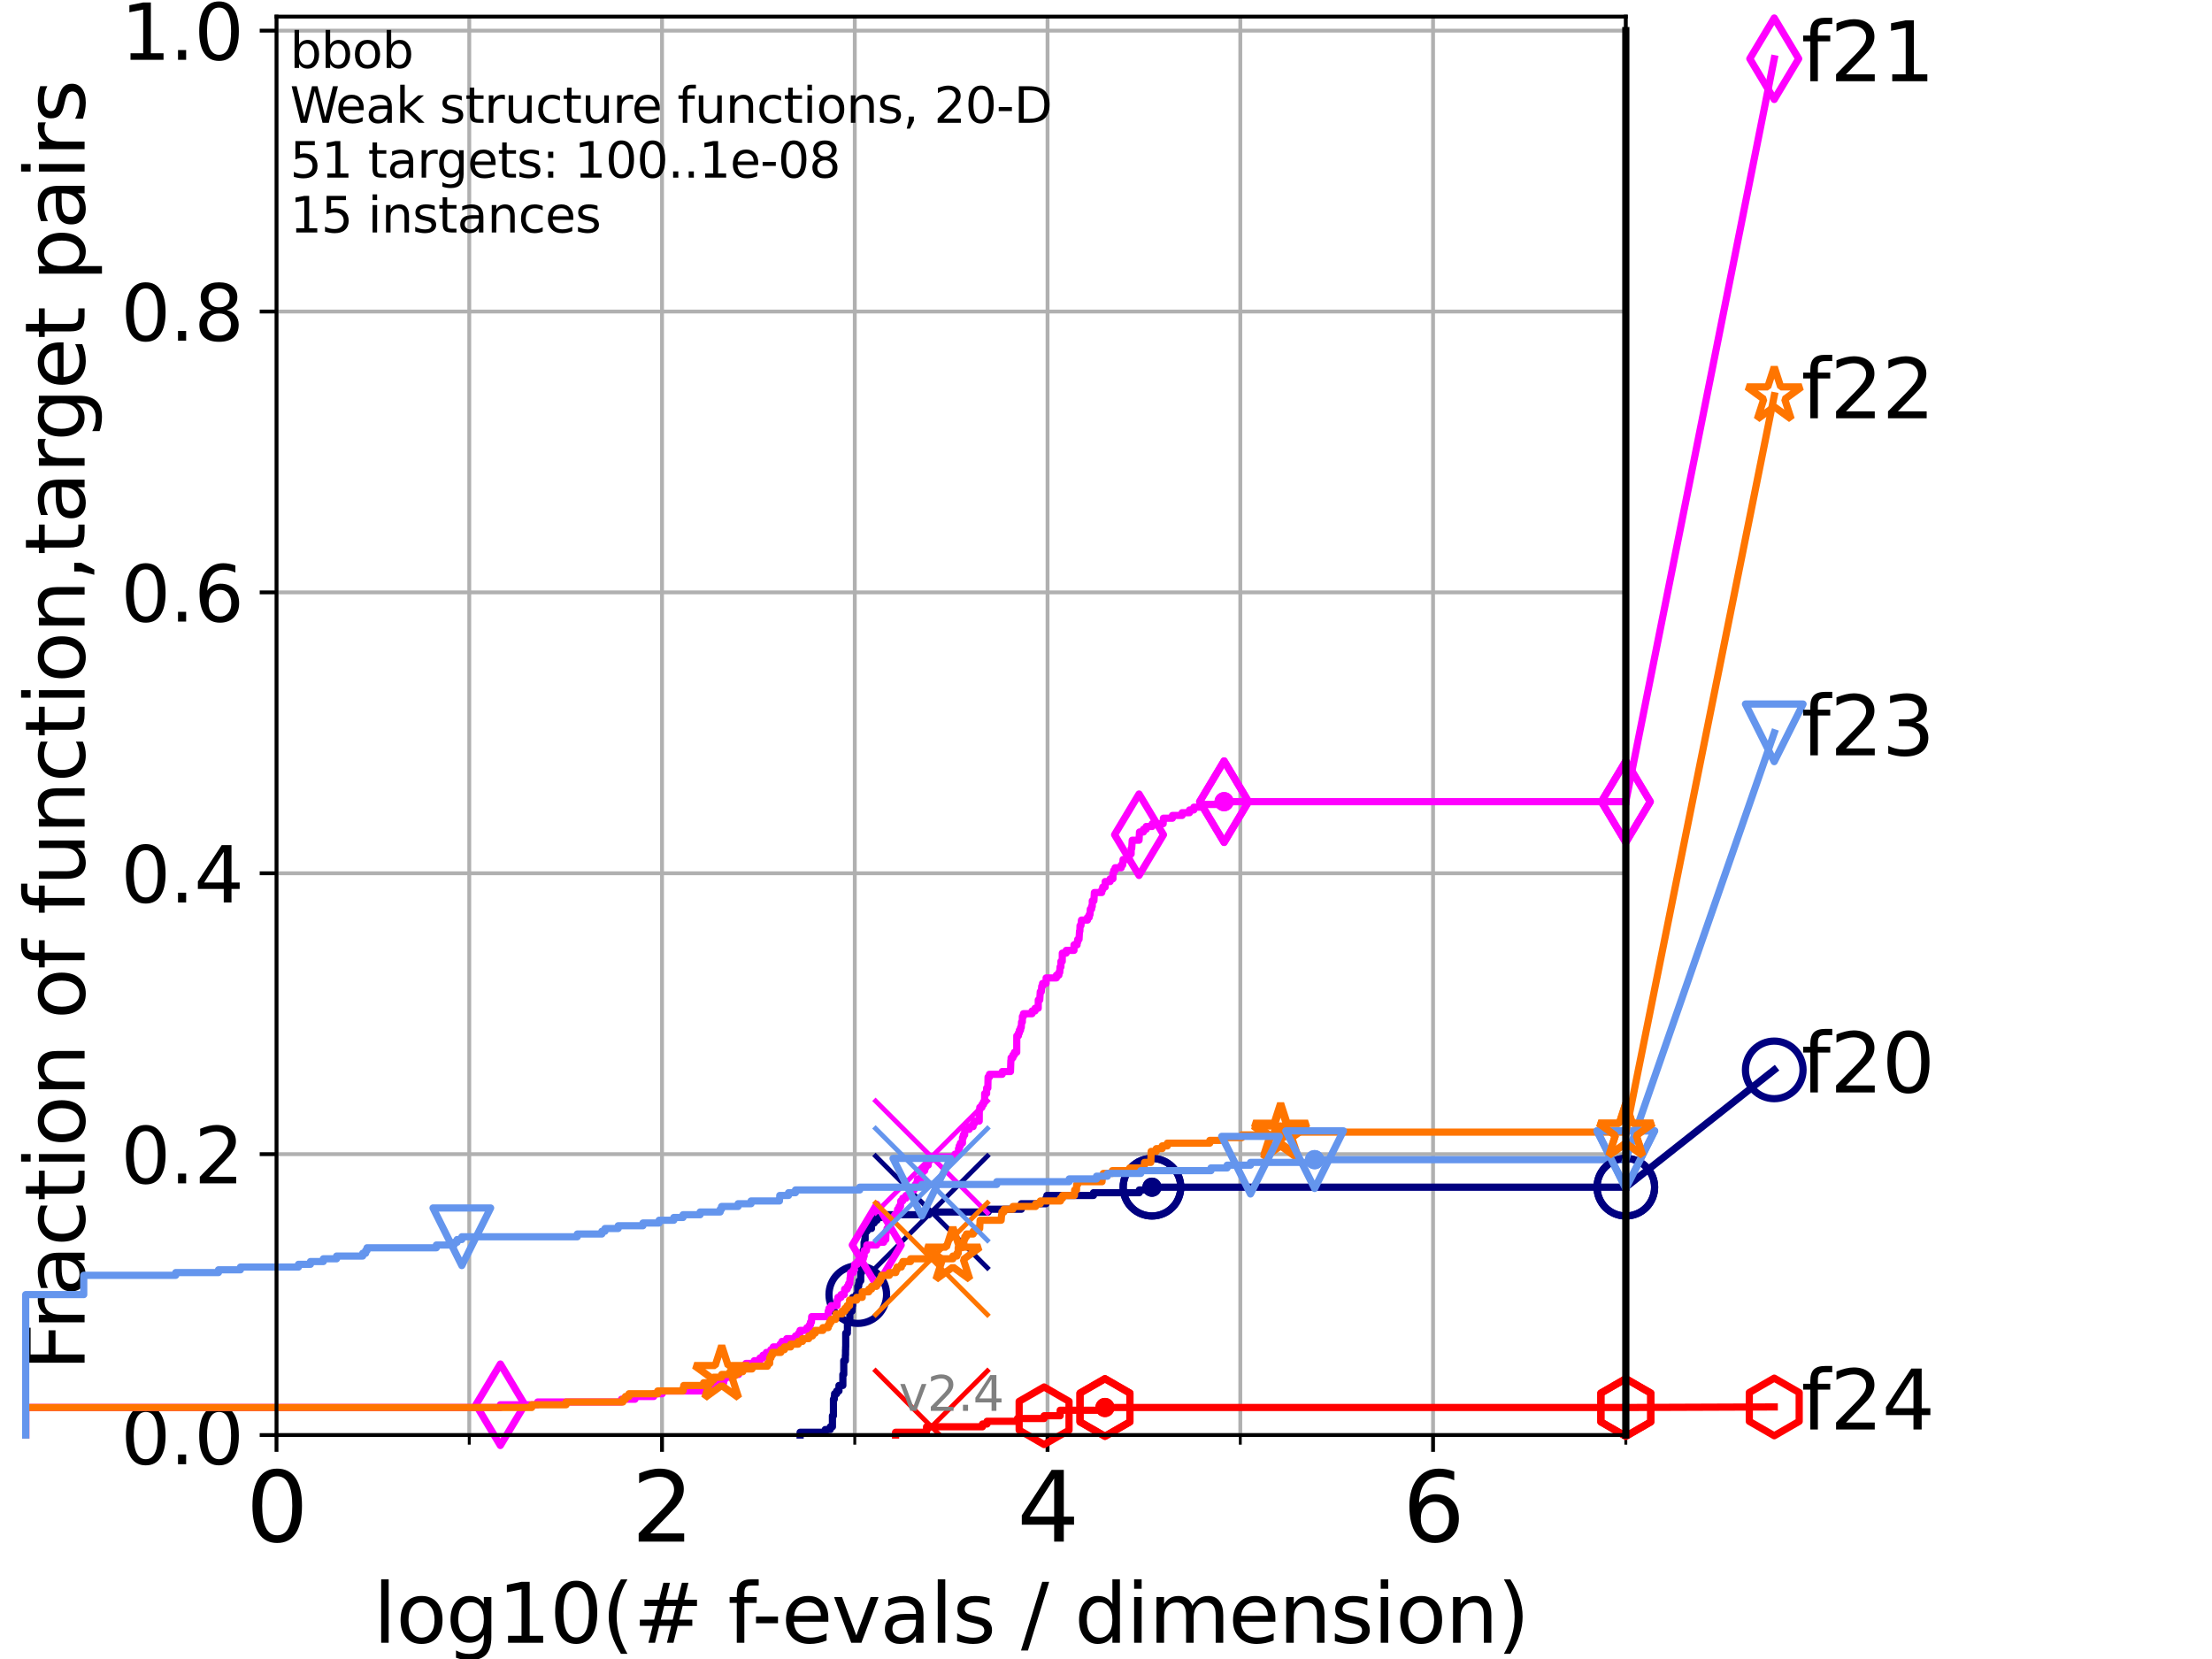 <?xml version="1.0" encoding="utf-8" standalone="no"?>
<!DOCTYPE svg PUBLIC "-//W3C//DTD SVG 1.1//EN"
  "http://www.w3.org/Graphics/SVG/1.1/DTD/svg11.dtd">
<svg height="345.6pt" version="1.1" viewBox="0 0 460.8 345.6" width="460.8pt" xmlns="http://www.w3.org/2000/svg" xmlns:xlink="http://www.w3.org/1999/xlink">
 <defs>
  <style type="text/css">*{stroke-linecap:butt;stroke-linejoin:round;}</style>
 </defs>
 <g id="figure_1">
  <g id="patch_1">
   <path d="M 0 345.6 
L 460.8 345.6 
L 460.8 0 
L 0 0 
z
" style="fill:#ffffff;"/>
  </g>
  <g id="axes_1">
   <g id="patch_2">
    <path d="M 57.6 298.944 
L 338.688 298.944 
L 338.688 3.456 
L 57.6 3.456 
z
" style="fill:#ffffff;"/>
   </g>
   <g id="matplotlib.axis_1">
    <g id="xtick_1">
     <g id="line2d_1">
      <path clip-path="url(#p0c62114574)" d="M 57.6 298.944 
L 57.6 3.456 
" style="fill:none;stroke:#b0b0b0;stroke-linecap:square;stroke-width:0.8;"/>
     </g>
     <g id="line2d_2">
      <defs>
       <path d="M 0 0 
L 0 3.5 
" id="m6fcd5df609" style="stroke:#000000;stroke-width:0.8;"/>
      </defs>
      <g>
       <use style="stroke:#000000;stroke-width:0.8;" x="57.6" xlink:href="#m6fcd5df609" y="298.944"/>
      </g>
     </g>
     <g id="text_1">
      <!-- 0 -->
      <g transform="translate(51.237 321.141)scale(0.2 -0.2)">
       <defs>
        <path d="M 2034 4250 
Q 1547 4250 1301 3770 
Q 1056 3291 1056 2328 
Q 1056 1369 1301 889 
Q 1547 409 2034 409 
Q 2525 409 2770 889 
Q 3016 1369 3016 2328 
Q 3016 3291 2770 3770 
Q 2525 4250 2034 4250 
z
M 2034 4750 
Q 2819 4750 3233 4129 
Q 3647 3509 3647 2328 
Q 3647 1150 3233 529 
Q 2819 -91 2034 -91 
Q 1250 -91 836 529 
Q 422 1150 422 2328 
Q 422 3509 836 4129 
Q 1250 4750 2034 4750 
z
" id="DejaVuSans-30" transform="scale(0.016)"/>
       </defs>
       <use xlink:href="#DejaVuSans-30"/>
      </g>
     </g>
    </g>
    <g id="xtick_2">
     <g id="line2d_3">
      <path clip-path="url(#p0c62114574)" d="M 137.911 298.944 
L 137.911 3.456 
" style="fill:none;stroke:#b0b0b0;stroke-linecap:square;stroke-width:0.8;"/>
     </g>
     <g id="line2d_4">
      <g>
       <use style="stroke:#000000;stroke-width:0.8;" x="137.911" xlink:href="#m6fcd5df609" y="298.944"/>
      </g>
     </g>
     <g id="text_2">
      <!-- 2 -->
      <g transform="translate(131.548 321.141)scale(0.2 -0.2)">
       <defs>
        <path d="M 1228 531 
L 3431 531 
L 3431 0 
L 469 0 
L 469 531 
Q 828 903 1448 1529 
Q 2069 2156 2228 2338 
Q 2531 2678 2651 2914 
Q 2772 3150 2772 3378 
Q 2772 3750 2511 3984 
Q 2250 4219 1831 4219 
Q 1534 4219 1204 4116 
Q 875 4013 500 3803 
L 500 4441 
Q 881 4594 1212 4672 
Q 1544 4750 1819 4750 
Q 2544 4750 2975 4387 
Q 3406 4025 3406 3419 
Q 3406 3131 3298 2873 
Q 3191 2616 2906 2266 
Q 2828 2175 2409 1742 
Q 1991 1309 1228 531 
z
" id="DejaVuSans-32" transform="scale(0.016)"/>
       </defs>
       <use xlink:href="#DejaVuSans-32"/>
      </g>
     </g>
    </g>
    <g id="xtick_3">
     <g id="line2d_5">
      <path clip-path="url(#p0c62114574)" d="M 218.222 298.944 
L 218.222 3.456 
" style="fill:none;stroke:#b0b0b0;stroke-linecap:square;stroke-width:0.8;"/>
     </g>
     <g id="line2d_6">
      <g>
       <use style="stroke:#000000;stroke-width:0.8;" x="218.222" xlink:href="#m6fcd5df609" y="298.944"/>
      </g>
     </g>
     <g id="text_3">
      <!-- 4 -->
      <g transform="translate(211.859 321.141)scale(0.2 -0.2)">
       <defs>
        <path d="M 2419 4116 
L 825 1625 
L 2419 1625 
L 2419 4116 
z
M 2253 4666 
L 3047 4666 
L 3047 1625 
L 3713 1625 
L 3713 1100 
L 3047 1100 
L 3047 0 
L 2419 0 
L 2419 1100 
L 313 1100 
L 313 1709 
L 2253 4666 
z
" id="DejaVuSans-34" transform="scale(0.016)"/>
       </defs>
       <use xlink:href="#DejaVuSans-34"/>
      </g>
     </g>
    </g>
    <g id="xtick_4">
     <g id="line2d_7">
      <path clip-path="url(#p0c62114574)" d="M 298.533 298.944 
L 298.533 3.456 
" style="fill:none;stroke:#b0b0b0;stroke-linecap:square;stroke-width:0.8;"/>
     </g>
     <g id="line2d_8">
      <g>
       <use style="stroke:#000000;stroke-width:0.8;" x="298.533" xlink:href="#m6fcd5df609" y="298.944"/>
      </g>
     </g>
     <g id="text_4">
      <!-- 6 -->
      <g transform="translate(292.17 321.141)scale(0.2 -0.2)">
       <defs>
        <path d="M 2113 2584 
Q 1688 2584 1439 2293 
Q 1191 2003 1191 1497 
Q 1191 994 1439 701 
Q 1688 409 2113 409 
Q 2538 409 2786 701 
Q 3034 994 3034 1497 
Q 3034 2003 2786 2293 
Q 2538 2584 2113 2584 
z
M 3366 4563 
L 3366 3988 
Q 3128 4100 2886 4159 
Q 2644 4219 2406 4219 
Q 1781 4219 1451 3797 
Q 1122 3375 1075 2522 
Q 1259 2794 1537 2939 
Q 1816 3084 2150 3084 
Q 2853 3084 3261 2657 
Q 3669 2231 3669 1497 
Q 3669 778 3244 343 
Q 2819 -91 2113 -91 
Q 1303 -91 875 529 
Q 447 1150 447 2328 
Q 447 3434 972 4092 
Q 1497 4750 2381 4750 
Q 2619 4750 2861 4703 
Q 3103 4656 3366 4563 
z
" id="DejaVuSans-36" transform="scale(0.016)"/>
       </defs>
       <use xlink:href="#DejaVuSans-36"/>
      </g>
     </g>
    </g>
    <g id="xtick_5">
     <g id="line2d_9">
      <path clip-path="url(#p0c62114574)" d="M 97.755 298.944 
L 97.755 3.456 
" style="fill:none;stroke:#b0b0b0;stroke-linecap:square;stroke-width:0.8;"/>
     </g>
     <g id="line2d_10">
      <defs>
       <path d="M 0 0 
L 0 2 
" id="m0b84747229" style="stroke:#000000;stroke-width:0.6;"/>
      </defs>
      <g>
       <use style="stroke:#000000;stroke-width:0.6;" x="97.755" xlink:href="#m0b84747229" y="298.944"/>
      </g>
     </g>
    </g>
    <g id="xtick_6">
     <g id="line2d_11">
      <path clip-path="url(#p0c62114574)" d="M 178.066 298.944 
L 178.066 3.456 
" style="fill:none;stroke:#b0b0b0;stroke-linecap:square;stroke-width:0.8;"/>
     </g>
     <g id="line2d_12">
      <g>
       <use style="stroke:#000000;stroke-width:0.6;" x="178.066" xlink:href="#m0b84747229" y="298.944"/>
      </g>
     </g>
    </g>
    <g id="xtick_7">
     <g id="line2d_13">
      <path clip-path="url(#p0c62114574)" d="M 258.377 298.944 
L 258.377 3.456 
" style="fill:none;stroke:#b0b0b0;stroke-linecap:square;stroke-width:0.8;"/>
     </g>
     <g id="line2d_14">
      <g>
       <use style="stroke:#000000;stroke-width:0.6;" x="258.377" xlink:href="#m0b84747229" y="298.944"/>
      </g>
     </g>
    </g>
    <g id="xtick_8">
     <g id="line2d_15">
      <path clip-path="url(#p0c62114574)" d="M 338.688 298.944 
L 338.688 3.456 
" style="fill:none;stroke:#b0b0b0;stroke-linecap:square;stroke-width:0.8;"/>
     </g>
     <g id="line2d_16">
      <g>
       <use style="stroke:#000000;stroke-width:0.6;" x="338.688" xlink:href="#m0b84747229" y="298.944"/>
      </g>
     </g>
    </g>
    <g id="text_5">
     <!-- log10(# f-evals / dimension) -->
     <g transform="translate(77.764 342.218)scale(0.17 -0.17)">
      <defs>
       <path d="M 603 4863 
L 1178 4863 
L 1178 0 
L 603 0 
L 603 4863 
z
" id="DejaVuSans-6c" transform="scale(0.016)"/>
       <path d="M 1959 3097 
Q 1497 3097 1228 2736 
Q 959 2375 959 1747 
Q 959 1119 1226 758 
Q 1494 397 1959 397 
Q 2419 397 2687 759 
Q 2956 1122 2956 1747 
Q 2956 2369 2687 2733 
Q 2419 3097 1959 3097 
z
M 1959 3584 
Q 2709 3584 3137 3096 
Q 3566 2609 3566 1747 
Q 3566 888 3137 398 
Q 2709 -91 1959 -91 
Q 1206 -91 779 398 
Q 353 888 353 1747 
Q 353 2609 779 3096 
Q 1206 3584 1959 3584 
z
" id="DejaVuSans-6f" transform="scale(0.016)"/>
       <path d="M 2906 1791 
Q 2906 2416 2648 2759 
Q 2391 3103 1925 3103 
Q 1463 3103 1205 2759 
Q 947 2416 947 1791 
Q 947 1169 1205 825 
Q 1463 481 1925 481 
Q 2391 481 2648 825 
Q 2906 1169 2906 1791 
z
M 3481 434 
Q 3481 -459 3084 -895 
Q 2688 -1331 1869 -1331 
Q 1566 -1331 1297 -1286 
Q 1028 -1241 775 -1147 
L 775 -588 
Q 1028 -725 1275 -790 
Q 1522 -856 1778 -856 
Q 2344 -856 2625 -561 
Q 2906 -266 2906 331 
L 2906 616 
Q 2728 306 2450 153 
Q 2172 0 1784 0 
Q 1141 0 747 490 
Q 353 981 353 1791 
Q 353 2603 747 3093 
Q 1141 3584 1784 3584 
Q 2172 3584 2450 3431 
Q 2728 3278 2906 2969 
L 2906 3500 
L 3481 3500 
L 3481 434 
z
" id="DejaVuSans-67" transform="scale(0.016)"/>
       <path d="M 794 531 
L 1825 531 
L 1825 4091 
L 703 3866 
L 703 4441 
L 1819 4666 
L 2450 4666 
L 2450 531 
L 3481 531 
L 3481 0 
L 794 0 
L 794 531 
z
" id="DejaVuSans-31" transform="scale(0.016)"/>
       <path d="M 1984 4856 
Q 1566 4138 1362 3434 
Q 1159 2731 1159 2009 
Q 1159 1288 1364 580 
Q 1569 -128 1984 -844 
L 1484 -844 
Q 1016 -109 783 600 
Q 550 1309 550 2009 
Q 550 2706 781 3412 
Q 1013 4119 1484 4856 
L 1984 4856 
z
" id="DejaVuSans-28" transform="scale(0.016)"/>
       <path d="M 3272 2816 
L 2363 2816 
L 2100 1772 
L 3016 1772 
L 3272 2816 
z
M 2803 4594 
L 2478 3297 
L 3391 3297 
L 3719 4594 
L 4219 4594 
L 3897 3297 
L 4872 3297 
L 4872 2816 
L 3775 2816 
L 3519 1772 
L 4513 1772 
L 4513 1294 
L 3397 1294 
L 3072 0 
L 2572 0 
L 2894 1294 
L 1978 1294 
L 1656 0 
L 1153 0 
L 1478 1294 
L 494 1294 
L 494 1772 
L 1594 1772 
L 1856 2816 
L 850 2816 
L 850 3297 
L 1978 3297 
L 2297 4594 
L 2803 4594 
z
" id="DejaVuSans-23" transform="scale(0.016)"/>
       <path id="DejaVuSans-20" transform="scale(0.016)"/>
       <path d="M 2375 4863 
L 2375 4384 
L 1825 4384 
Q 1516 4384 1395 4259 
Q 1275 4134 1275 3809 
L 1275 3500 
L 2222 3500 
L 2222 3053 
L 1275 3053 
L 1275 0 
L 697 0 
L 697 3053 
L 147 3053 
L 147 3500 
L 697 3500 
L 697 3744 
Q 697 4328 969 4595 
Q 1241 4863 1831 4863 
L 2375 4863 
z
" id="DejaVuSans-66" transform="scale(0.016)"/>
       <path d="M 313 2009 
L 1997 2009 
L 1997 1497 
L 313 1497 
L 313 2009 
z
" id="DejaVuSans-2d" transform="scale(0.016)"/>
       <path d="M 3597 1894 
L 3597 1613 
L 953 1613 
Q 991 1019 1311 708 
Q 1631 397 2203 397 
Q 2534 397 2845 478 
Q 3156 559 3463 722 
L 3463 178 
Q 3153 47 2828 -22 
Q 2503 -91 2169 -91 
Q 1331 -91 842 396 
Q 353 884 353 1716 
Q 353 2575 817 3079 
Q 1281 3584 2069 3584 
Q 2775 3584 3186 3129 
Q 3597 2675 3597 1894 
z
M 3022 2063 
Q 3016 2534 2758 2815 
Q 2500 3097 2075 3097 
Q 1594 3097 1305 2825 
Q 1016 2553 972 2059 
L 3022 2063 
z
" id="DejaVuSans-65" transform="scale(0.016)"/>
       <path d="M 191 3500 
L 800 3500 
L 1894 563 
L 2988 3500 
L 3597 3500 
L 2284 0 
L 1503 0 
L 191 3500 
z
" id="DejaVuSans-76" transform="scale(0.016)"/>
       <path d="M 2194 1759 
Q 1497 1759 1228 1600 
Q 959 1441 959 1056 
Q 959 750 1161 570 
Q 1363 391 1709 391 
Q 2188 391 2477 730 
Q 2766 1069 2766 1631 
L 2766 1759 
L 2194 1759 
z
M 3341 1997 
L 3341 0 
L 2766 0 
L 2766 531 
Q 2569 213 2275 61 
Q 1981 -91 1556 -91 
Q 1019 -91 701 211 
Q 384 513 384 1019 
Q 384 1609 779 1909 
Q 1175 2209 1959 2209 
L 2766 2209 
L 2766 2266 
Q 2766 2663 2505 2880 
Q 2244 3097 1772 3097 
Q 1472 3097 1187 3025 
Q 903 2953 641 2809 
L 641 3341 
Q 956 3463 1253 3523 
Q 1550 3584 1831 3584 
Q 2591 3584 2966 3190 
Q 3341 2797 3341 1997 
z
" id="DejaVuSans-61" transform="scale(0.016)"/>
       <path d="M 2834 3397 
L 2834 2853 
Q 2591 2978 2328 3040 
Q 2066 3103 1784 3103 
Q 1356 3103 1142 2972 
Q 928 2841 928 2578 
Q 928 2378 1081 2264 
Q 1234 2150 1697 2047 
L 1894 2003 
Q 2506 1872 2764 1633 
Q 3022 1394 3022 966 
Q 3022 478 2636 193 
Q 2250 -91 1575 -91 
Q 1294 -91 989 -36 
Q 684 19 347 128 
L 347 722 
Q 666 556 975 473 
Q 1284 391 1588 391 
Q 1994 391 2212 530 
Q 2431 669 2431 922 
Q 2431 1156 2273 1281 
Q 2116 1406 1581 1522 
L 1381 1569 
Q 847 1681 609 1914 
Q 372 2147 372 2553 
Q 372 3047 722 3315 
Q 1072 3584 1716 3584 
Q 2034 3584 2315 3537 
Q 2597 3491 2834 3397 
z
" id="DejaVuSans-73" transform="scale(0.016)"/>
       <path d="M 1625 4666 
L 2156 4666 
L 531 -594 
L 0 -594 
L 1625 4666 
z
" id="DejaVuSans-2f" transform="scale(0.016)"/>
       <path d="M 2906 2969 
L 2906 4863 
L 3481 4863 
L 3481 0 
L 2906 0 
L 2906 525 
Q 2725 213 2448 61 
Q 2172 -91 1784 -91 
Q 1150 -91 751 415 
Q 353 922 353 1747 
Q 353 2572 751 3078 
Q 1150 3584 1784 3584 
Q 2172 3584 2448 3432 
Q 2725 3281 2906 2969 
z
M 947 1747 
Q 947 1113 1208 752 
Q 1469 391 1925 391 
Q 2381 391 2643 752 
Q 2906 1113 2906 1747 
Q 2906 2381 2643 2742 
Q 2381 3103 1925 3103 
Q 1469 3103 1208 2742 
Q 947 2381 947 1747 
z
" id="DejaVuSans-64" transform="scale(0.016)"/>
       <path d="M 603 3500 
L 1178 3500 
L 1178 0 
L 603 0 
L 603 3500 
z
M 603 4863 
L 1178 4863 
L 1178 4134 
L 603 4134 
L 603 4863 
z
" id="DejaVuSans-69" transform="scale(0.016)"/>
       <path d="M 3328 2828 
Q 3544 3216 3844 3400 
Q 4144 3584 4550 3584 
Q 5097 3584 5394 3201 
Q 5691 2819 5691 2113 
L 5691 0 
L 5113 0 
L 5113 2094 
Q 5113 2597 4934 2840 
Q 4756 3084 4391 3084 
Q 3944 3084 3684 2787 
Q 3425 2491 3425 1978 
L 3425 0 
L 2847 0 
L 2847 2094 
Q 2847 2600 2669 2842 
Q 2491 3084 2119 3084 
Q 1678 3084 1418 2786 
Q 1159 2488 1159 1978 
L 1159 0 
L 581 0 
L 581 3500 
L 1159 3500 
L 1159 2956 
Q 1356 3278 1631 3431 
Q 1906 3584 2284 3584 
Q 2666 3584 2933 3390 
Q 3200 3197 3328 2828 
z
" id="DejaVuSans-6d" transform="scale(0.016)"/>
       <path d="M 3513 2113 
L 3513 0 
L 2938 0 
L 2938 2094 
Q 2938 2591 2744 2837 
Q 2550 3084 2163 3084 
Q 1697 3084 1428 2787 
Q 1159 2491 1159 1978 
L 1159 0 
L 581 0 
L 581 3500 
L 1159 3500 
L 1159 2956 
Q 1366 3272 1645 3428 
Q 1925 3584 2291 3584 
Q 2894 3584 3203 3211 
Q 3513 2838 3513 2113 
z
" id="DejaVuSans-6e" transform="scale(0.016)"/>
       <path d="M 513 4856 
L 1013 4856 
Q 1481 4119 1714 3412 
Q 1947 2706 1947 2009 
Q 1947 1309 1714 600 
Q 1481 -109 1013 -844 
L 513 -844 
Q 928 -128 1133 580 
Q 1338 1288 1338 2009 
Q 1338 2731 1133 3434 
Q 928 4138 513 4856 
z
" id="DejaVuSans-29" transform="scale(0.016)"/>
      </defs>
      <use xlink:href="#DejaVuSans-6c"/>
      <use x="27.783" xlink:href="#DejaVuSans-6f"/>
      <use x="88.965" xlink:href="#DejaVuSans-67"/>
      <use x="152.441" xlink:href="#DejaVuSans-31"/>
      <use x="216.064" xlink:href="#DejaVuSans-30"/>
      <use x="279.688" xlink:href="#DejaVuSans-28"/>
      <use x="318.701" xlink:href="#DejaVuSans-23"/>
      <use x="402.49" xlink:href="#DejaVuSans-20"/>
      <use x="434.277" xlink:href="#DejaVuSans-66"/>
      <use x="463.982" xlink:href="#DejaVuSans-2d"/>
      <use x="500.066" xlink:href="#DejaVuSans-65"/>
      <use x="561.59" xlink:href="#DejaVuSans-76"/>
      <use x="620.77" xlink:href="#DejaVuSans-61"/>
      <use x="682.049" xlink:href="#DejaVuSans-6c"/>
      <use x="709.832" xlink:href="#DejaVuSans-73"/>
      <use x="761.932" xlink:href="#DejaVuSans-20"/>
      <use x="793.719" xlink:href="#DejaVuSans-2f"/>
      <use x="827.41" xlink:href="#DejaVuSans-20"/>
      <use x="859.197" xlink:href="#DejaVuSans-64"/>
      <use x="922.674" xlink:href="#DejaVuSans-69"/>
      <use x="950.457" xlink:href="#DejaVuSans-6d"/>
      <use x="1047.869" xlink:href="#DejaVuSans-65"/>
      <use x="1109.393" xlink:href="#DejaVuSans-6e"/>
      <use x="1172.771" xlink:href="#DejaVuSans-73"/>
      <use x="1224.871" xlink:href="#DejaVuSans-69"/>
      <use x="1252.654" xlink:href="#DejaVuSans-6f"/>
      <use x="1313.836" xlink:href="#DejaVuSans-6e"/>
      <use x="1377.215" xlink:href="#DejaVuSans-29"/>
     </g>
    </g>
   </g>
   <g id="matplotlib.axis_2">
    <g id="ytick_1">
     <g id="line2d_17">
      <path clip-path="url(#p0c62114574)" d="M 57.6 298.944 
L 338.688 298.944 
" style="fill:none;stroke:#b0b0b0;stroke-linecap:square;stroke-width:0.8;"/>
     </g>
     <g id="line2d_18">
      <defs>
       <path d="M 0 0 
L -3.5 0 
" id="m08462af6cf" style="stroke:#000000;stroke-width:0.8;"/>
      </defs>
      <g>
       <use style="stroke:#000000;stroke-width:0.8;" x="57.6" xlink:href="#m08462af6cf" y="298.944"/>
      </g>
     </g>
     <g id="text_6">
      <!-- 0.0 -->
      <g transform="translate(25.155 305.023)scale(0.16 -0.16)">
       <defs>
        <path d="M 684 794 
L 1344 794 
L 1344 0 
L 684 0 
L 684 794 
z
" id="DejaVuSans-2e" transform="scale(0.016)"/>
       </defs>
       <use xlink:href="#DejaVuSans-30"/>
       <use x="63.623" xlink:href="#DejaVuSans-2e"/>
       <use x="95.41" xlink:href="#DejaVuSans-30"/>
      </g>
     </g>
    </g>
    <g id="ytick_2">
     <g id="line2d_19">
      <path clip-path="url(#p0c62114574)" d="M 57.6 240.432 
L 338.688 240.432 
" style="fill:none;stroke:#b0b0b0;stroke-linecap:square;stroke-width:0.8;"/>
     </g>
     <g id="line2d_20">
      <g>
       <use style="stroke:#000000;stroke-width:0.8;" x="57.6" xlink:href="#m08462af6cf" y="240.432"/>
      </g>
     </g>
     <g id="text_7">
      <!-- 0.2 -->
      <g transform="translate(25.155 246.51)scale(0.16 -0.16)">
       <use xlink:href="#DejaVuSans-30"/>
       <use x="63.623" xlink:href="#DejaVuSans-2e"/>
       <use x="95.41" xlink:href="#DejaVuSans-32"/>
      </g>
     </g>
    </g>
    <g id="ytick_3">
     <g id="line2d_21">
      <path clip-path="url(#p0c62114574)" d="M 57.6 181.919 
L 338.688 181.919 
" style="fill:none;stroke:#b0b0b0;stroke-linecap:square;stroke-width:0.8;"/>
     </g>
     <g id="line2d_22">
      <g>
       <use style="stroke:#000000;stroke-width:0.8;" x="57.6" xlink:href="#m08462af6cf" y="181.919"/>
      </g>
     </g>
     <g id="text_8">
      <!-- 0.4 -->
      <g transform="translate(25.155 187.998)scale(0.16 -0.16)">
       <use xlink:href="#DejaVuSans-30"/>
       <use x="63.623" xlink:href="#DejaVuSans-2e"/>
       <use x="95.41" xlink:href="#DejaVuSans-34"/>
      </g>
     </g>
    </g>
    <g id="ytick_4">
     <g id="line2d_23">
      <path clip-path="url(#p0c62114574)" d="M 57.6 123.407 
L 338.688 123.407 
" style="fill:none;stroke:#b0b0b0;stroke-linecap:square;stroke-width:0.8;"/>
     </g>
     <g id="line2d_24">
      <g>
       <use style="stroke:#000000;stroke-width:0.8;" x="57.6" xlink:href="#m08462af6cf" y="123.407"/>
      </g>
     </g>
     <g id="text_9">
      <!-- 0.6 -->
      <g transform="translate(25.155 129.485)scale(0.16 -0.16)">
       <use xlink:href="#DejaVuSans-30"/>
       <use x="63.623" xlink:href="#DejaVuSans-2e"/>
       <use x="95.41" xlink:href="#DejaVuSans-36"/>
      </g>
     </g>
    </g>
    <g id="ytick_5">
     <g id="line2d_25">
      <path clip-path="url(#p0c62114574)" d="M 57.6 64.894 
L 338.688 64.894 
" style="fill:none;stroke:#b0b0b0;stroke-linecap:square;stroke-width:0.8;"/>
     </g>
     <g id="line2d_26">
      <g>
       <use style="stroke:#000000;stroke-width:0.8;" x="57.6" xlink:href="#m08462af6cf" y="64.894"/>
      </g>
     </g>
     <g id="text_10">
      <!-- 0.8 -->
      <g transform="translate(25.155 70.973)scale(0.16 -0.16)">
       <defs>
        <path d="M 2034 2216 
Q 1584 2216 1326 1975 
Q 1069 1734 1069 1313 
Q 1069 891 1326 650 
Q 1584 409 2034 409 
Q 2484 409 2743 651 
Q 3003 894 3003 1313 
Q 3003 1734 2745 1975 
Q 2488 2216 2034 2216 
z
M 1403 2484 
Q 997 2584 770 2862 
Q 544 3141 544 3541 
Q 544 4100 942 4425 
Q 1341 4750 2034 4750 
Q 2731 4750 3128 4425 
Q 3525 4100 3525 3541 
Q 3525 3141 3298 2862 
Q 3072 2584 2669 2484 
Q 3125 2378 3379 2068 
Q 3634 1759 3634 1313 
Q 3634 634 3220 271 
Q 2806 -91 2034 -91 
Q 1263 -91 848 271 
Q 434 634 434 1313 
Q 434 1759 690 2068 
Q 947 2378 1403 2484 
z
M 1172 3481 
Q 1172 3119 1398 2916 
Q 1625 2713 2034 2713 
Q 2441 2713 2670 2916 
Q 2900 3119 2900 3481 
Q 2900 3844 2670 4047 
Q 2441 4250 2034 4250 
Q 1625 4250 1398 4047 
Q 1172 3844 1172 3481 
z
" id="DejaVuSans-38" transform="scale(0.016)"/>
       </defs>
       <use xlink:href="#DejaVuSans-30"/>
       <use x="63.623" xlink:href="#DejaVuSans-2e"/>
       <use x="95.41" xlink:href="#DejaVuSans-38"/>
      </g>
     </g>
    </g>
    <g id="ytick_6">
     <g id="line2d_27">
      <path clip-path="url(#p0c62114574)" d="M 57.6 6.382 
L 338.688 6.382 
" style="fill:none;stroke:#b0b0b0;stroke-linecap:square;stroke-width:0.8;"/>
     </g>
     <g id="line2d_28">
      <g>
       <use style="stroke:#000000;stroke-width:0.8;" x="57.6" xlink:href="#m08462af6cf" y="6.382"/>
      </g>
     </g>
     <g id="text_11">
      <!-- 1.0 -->
      <g transform="translate(25.155 12.46)scale(0.16 -0.16)">
       <use xlink:href="#DejaVuSans-31"/>
       <use x="63.623" xlink:href="#DejaVuSans-2e"/>
       <use x="95.41" xlink:href="#DejaVuSans-30"/>
      </g>
     </g>
    </g>
    <g id="text_12">
     <!-- Fraction of function,target pairs -->
     <g transform="translate(17.62 285.585)rotate(-90)scale(0.17 -0.17)">
      <defs>
       <path d="M 628 4666 
L 3309 4666 
L 3309 4134 
L 1259 4134 
L 1259 2759 
L 3109 2759 
L 3109 2228 
L 1259 2228 
L 1259 0 
L 628 0 
L 628 4666 
z
" id="DejaVuSans-46" transform="scale(0.016)"/>
       <path d="M 2631 2963 
Q 2534 3019 2420 3045 
Q 2306 3072 2169 3072 
Q 1681 3072 1420 2755 
Q 1159 2438 1159 1844 
L 1159 0 
L 581 0 
L 581 3500 
L 1159 3500 
L 1159 2956 
Q 1341 3275 1631 3429 
Q 1922 3584 2338 3584 
Q 2397 3584 2469 3576 
Q 2541 3569 2628 3553 
L 2631 2963 
z
" id="DejaVuSans-72" transform="scale(0.016)"/>
       <path d="M 3122 3366 
L 3122 2828 
Q 2878 2963 2633 3030 
Q 2388 3097 2138 3097 
Q 1578 3097 1268 2742 
Q 959 2388 959 1747 
Q 959 1106 1268 751 
Q 1578 397 2138 397 
Q 2388 397 2633 464 
Q 2878 531 3122 666 
L 3122 134 
Q 2881 22 2623 -34 
Q 2366 -91 2075 -91 
Q 1284 -91 818 406 
Q 353 903 353 1747 
Q 353 2603 823 3093 
Q 1294 3584 2113 3584 
Q 2378 3584 2631 3529 
Q 2884 3475 3122 3366 
z
" id="DejaVuSans-63" transform="scale(0.016)"/>
       <path d="M 1172 4494 
L 1172 3500 
L 2356 3500 
L 2356 3053 
L 1172 3053 
L 1172 1153 
Q 1172 725 1289 603 
Q 1406 481 1766 481 
L 2356 481 
L 2356 0 
L 1766 0 
Q 1100 0 847 248 
Q 594 497 594 1153 
L 594 3053 
L 172 3053 
L 172 3500 
L 594 3500 
L 594 4494 
L 1172 4494 
z
" id="DejaVuSans-74" transform="scale(0.016)"/>
       <path d="M 544 1381 
L 544 3500 
L 1119 3500 
L 1119 1403 
Q 1119 906 1312 657 
Q 1506 409 1894 409 
Q 2359 409 2629 706 
Q 2900 1003 2900 1516 
L 2900 3500 
L 3475 3500 
L 3475 0 
L 2900 0 
L 2900 538 
Q 2691 219 2414 64 
Q 2138 -91 1772 -91 
Q 1169 -91 856 284 
Q 544 659 544 1381 
z
M 1991 3584 
L 1991 3584 
z
" id="DejaVuSans-75" transform="scale(0.016)"/>
       <path d="M 750 794 
L 1409 794 
L 1409 256 
L 897 -744 
L 494 -744 
L 750 256 
L 750 794 
z
" id="DejaVuSans-2c" transform="scale(0.016)"/>
       <path d="M 1159 525 
L 1159 -1331 
L 581 -1331 
L 581 3500 
L 1159 3500 
L 1159 2969 
Q 1341 3281 1617 3432 
Q 1894 3584 2278 3584 
Q 2916 3584 3314 3078 
Q 3713 2572 3713 1747 
Q 3713 922 3314 415 
Q 2916 -91 2278 -91 
Q 1894 -91 1617 61 
Q 1341 213 1159 525 
z
M 3116 1747 
Q 3116 2381 2855 2742 
Q 2594 3103 2138 3103 
Q 1681 3103 1420 2742 
Q 1159 2381 1159 1747 
Q 1159 1113 1420 752 
Q 1681 391 2138 391 
Q 2594 391 2855 752 
Q 3116 1113 3116 1747 
z
" id="DejaVuSans-70" transform="scale(0.016)"/>
      </defs>
      <use xlink:href="#DejaVuSans-46"/>
      <use x="50.27" xlink:href="#DejaVuSans-72"/>
      <use x="91.383" xlink:href="#DejaVuSans-61"/>
      <use x="152.662" xlink:href="#DejaVuSans-63"/>
      <use x="207.643" xlink:href="#DejaVuSans-74"/>
      <use x="246.852" xlink:href="#DejaVuSans-69"/>
      <use x="274.635" xlink:href="#DejaVuSans-6f"/>
      <use x="335.816" xlink:href="#DejaVuSans-6e"/>
      <use x="399.195" xlink:href="#DejaVuSans-20"/>
      <use x="430.982" xlink:href="#DejaVuSans-6f"/>
      <use x="492.164" xlink:href="#DejaVuSans-66"/>
      <use x="527.369" xlink:href="#DejaVuSans-20"/>
      <use x="559.156" xlink:href="#DejaVuSans-66"/>
      <use x="594.361" xlink:href="#DejaVuSans-75"/>
      <use x="657.74" xlink:href="#DejaVuSans-6e"/>
      <use x="721.119" xlink:href="#DejaVuSans-63"/>
      <use x="776.1" xlink:href="#DejaVuSans-74"/>
      <use x="815.309" xlink:href="#DejaVuSans-69"/>
      <use x="843.092" xlink:href="#DejaVuSans-6f"/>
      <use x="904.273" xlink:href="#DejaVuSans-6e"/>
      <use x="967.652" xlink:href="#DejaVuSans-2c"/>
      <use x="999.439" xlink:href="#DejaVuSans-74"/>
      <use x="1038.648" xlink:href="#DejaVuSans-61"/>
      <use x="1099.928" xlink:href="#DejaVuSans-72"/>
      <use x="1139.291" xlink:href="#DejaVuSans-67"/>
      <use x="1202.768" xlink:href="#DejaVuSans-65"/>
      <use x="1264.291" xlink:href="#DejaVuSans-74"/>
      <use x="1303.5" xlink:href="#DejaVuSans-20"/>
      <use x="1335.287" xlink:href="#DejaVuSans-70"/>
      <use x="1398.764" xlink:href="#DejaVuSans-61"/>
      <use x="1460.043" xlink:href="#DejaVuSans-69"/>
      <use x="1487.826" xlink:href="#DejaVuSans-72"/>
      <use x="1528.939" xlink:href="#DejaVuSans-73"/>
     </g>
    </g>
   </g>
   <g id="line2d_29">
    <defs>
     <path d="M 0 1.5 
C 0.398 1.5 0.779 1.342 1.061 1.061 
C 1.342 0.779 1.5 0.398 1.5 0 
C 1.5 -0.398 1.342 -0.779 1.061 -1.061 
C 0.779 -1.342 0.398 -1.5 0 -1.5 
C -0.398 -1.5 -0.779 -1.342 -1.061 -1.061 
C -1.342 -0.779 -1.5 -0.398 -1.5 0 
C -1.5 0.398 -1.342 0.779 -1.061 1.061 
C -0.779 1.342 -0.398 1.5 0 1.5 
z
" id="m14a449e8e9" style="stroke:#000080;"/>
    </defs>
    <g>
     <use style="fill:#000080;stroke:#000080;" x="239.975" xlink:href="#m14a449e8e9" y="247.315"/>
     <use style="fill:#000080;stroke:#000080;" x="239.975" xlink:href="#m14a449e8e9" y="247.315"/>
    </g>
   </g>
   <g id="line2d_30">
    <path d="M 166.677 298.944 
L 166.677 298.37 
L 171.917 298.37 
L 171.917 297.797 
L 172.965 297.797 
L 172.965 297.223 
L 173.412 297.223 
L 173.412 294.928 
L 173.619 294.928 
L 173.619 291.487 
L 173.798 291.487 
L 173.798 290.913 
L 173.859 290.913 
L 173.859 290.339 
L 174.289 290.339 
L 174.289 289.766 
L 174.771 289.766 
L 174.771 288.618 
L 175.581 288.618 
L 175.581 286.324 
L 175.769 286.324 
L 175.769 283.455 
L 176.11 283.455 
L 176.11 282.308 
L 176.14 282.308 
L 176.14 281.161 
L 176.162 281.161 
L 176.162 280.587 
L 176.182 280.587 
L 176.182 277.719 
L 176.519 277.719 
L 176.519 277.145 
L 176.536 277.145 
L 176.536 275.424 
L 176.868 275.424 
L 176.868 274.851 
L 177.034 274.851 
L 177.034 273.703 
L 177.075 273.703 
L 177.075 273.13 
L 177.507 273.13 
L 177.507 272.556 
L 177.543 272.556 
L 177.543 271.982 
L 177.616 271.982 
L 177.616 271.409 
L 177.636 271.409 
L 177.636 270.835 
L 177.645 270.835 
L 177.645 270.261 
L 178.371 270.261 
L 178.371 269.688 
L 178.692 269.688 
L 178.692 267.967 
L 178.877 267.967 
L 178.877 267.393 
L 178.981 267.393 
L 178.981 266.82 
L 179.302 266.82 
L 179.302 265.099 
L 179.483 265.099 
L 179.483 263.951 
L 179.511 263.951 
L 179.511 262.804 
L 179.578 262.804 
L 179.578 262.23 
L 179.724 262.23 
L 179.724 261.657 
L 179.781 261.657 
L 179.781 260.509 
L 180.005 260.509 
L 180.005 258.788 
L 180.138 258.788 
L 180.138 258.215 
L 180.224 258.215 
L 180.224 257.067 
L 180.246 257.067 
L 180.246 256.494 
L 180.619 256.494 
L 180.619 255.92 
L 181.551 255.92 
L 181.551 255.346 
L 181.564 255.346 
L 181.564 254.773 
L 182.122 254.773 
L 182.122 254.199 
L 182.691 254.199 
L 182.691 253.626 
L 183.802 253.626 
L 183.802 253.052 
L 193.501 253.052 
L 193.501 252.478 
L 205.863 252.478 
L 205.863 251.905 
L 212.763 251.905 
L 212.763 250.757 
L 217.891 250.757 
L 217.891 249.61 
L 218.087 249.61 
L 218.087 249.036 
L 227.793 249.036 
L 227.793 248.463 
L 237.336 248.463 
L 237.336 247.889 
L 239.975 247.889 
L 239.975 247.315 
L 338.688 247.315 
" style="fill:none;stroke:#000080;stroke-linecap:square;stroke-width:1.5;"/>
   </g>
   <g id="line2d_31">
    <defs>
     <path d="M 0 6 
C 1.591 6 3.117 5.368 4.243 4.243 
C 5.368 3.117 6 1.591 6 0 
C 6 -1.591 5.368 -3.117 4.243 -4.243 
C 3.117 -5.368 1.591 -6 0 -6 
C -1.591 -6 -3.117 -5.368 -4.243 -4.243 
C -5.368 -3.117 -6 -1.591 -6 0 
C -6 1.591 -5.368 3.117 -4.243 4.243 
C -3.117 5.368 -1.591 6 0 6 
z
" id="m951b48b395" style="stroke:#000080;stroke-width:1.5;"/>
    </defs>
    <g>
     <use style="fill-opacity:0;stroke:#000080;stroke-width:1.5;" x="178.692" xlink:href="#m951b48b395" y="269.688"/>
     <use style="fill-opacity:0;stroke:#000080;stroke-width:1.5;" x="239.975" xlink:href="#m951b48b395" y="247.315"/>
     <use style="fill-opacity:0;stroke:#000080;stroke-width:1.5;" x="239.975" xlink:href="#m951b48b395" y="247.315"/>
     <use style="fill-opacity:0;stroke:#000080;stroke-width:1.5;" x="338.688" xlink:href="#m951b48b395" y="247.315"/>
    </g>
   </g>
   <g id="line2d_32">
    <path style="fill:none;stroke:#000080;stroke-linecap:square;stroke-width:1.5;"/>
    <g/>
   </g>
   <g id="line2d_33">
    <path clip-path="url(#p0c62114574)" d="M 194.046 252.478 
" style="fill:none;stroke:#000080;stroke-linecap:square;stroke-width:1.5;"/>
    <defs>
     <path d="M -12 12 
L 12 -12 
M -12 -12 
L 12 12 
" id="m279aa927ac" style="stroke:#000080;"/>
    </defs>
    <g clip-path="url(#p0c62114574)">
     <use style="fill:#000080;stroke:#000080;" x="194.046" xlink:href="#m279aa927ac" y="252.478"/>
    </g>
   </g>
   <g id="line2d_34">
    <defs>
     <path d="M 0 1.5 
C 0.398 1.5 0.779 1.342 1.061 1.061 
C 1.342 0.779 1.5 0.398 1.5 0 
C 1.5 -0.398 1.342 -0.779 1.061 -1.061 
C 0.779 -1.342 0.398 -1.5 0 -1.5 
C -0.398 -1.5 -0.779 -1.342 -1.061 -1.061 
C -1.342 -0.779 -1.5 -0.398 -1.5 0 
C -1.5 0.398 -1.342 0.779 -1.061 1.061 
C -0.779 1.342 -0.398 1.5 0 1.5 
z
" id="ma92f24e308" style="stroke:#ff00ff;"/>
    </defs>
    <g>
     <use style="fill:#ff00ff;stroke:#ff00ff;" x="255.002" xlink:href="#ma92f24e308" y="167.004"/>
     <use style="fill:#ff00ff;stroke:#ff00ff;" x="255.002" xlink:href="#ma92f24e308" y="167.004"/>
    </g>
   </g>
   <g id="line2d_35">
    <path d="M 5.357 298.944 
L 5.357 293.207 
L 104.235 293.207 
L 104.235 292.634 
L 112.013 292.634 
L 112.013 292.06 
L 129.461 292.06 
L 129.461 291.487 
L 132.279 291.487 
L 132.279 290.913 
L 136.189 290.913 
L 136.189 290.339 
L 137.963 290.339 
L 137.963 289.766 
L 147.221 289.766 
L 147.221 289.192 
L 148.059 289.192 
L 148.059 288.618 
L 149.223 288.618 
L 149.223 288.045 
L 150.762 288.045 
L 150.762 287.471 
L 150.924 287.471 
L 150.924 286.897 
L 152.076 286.897 
L 152.076 286.324 
L 153.873 286.324 
L 153.939 285.176 
L 154.074 285.176 
L 154.074 284.603 
L 155.38 284.603 
L 155.38 284.029 
L 157.134 284.029 
L 157.134 283.455 
L 158.318 283.455 
L 158.318 282.882 
L 158.95 282.882 
L 158.95 282.308 
L 159.651 282.308 
L 159.651 281.734 
L 160.578 281.734 
L 160.578 281.161 
L 161.082 281.161 
L 161.082 280.587 
L 162.517 280.587 
L 162.517 280.013 
L 162.9 280.013 
L 162.9 279.44 
L 163.893 279.44 
L 163.893 278.866 
L 165.715 278.866 
L 165.715 278.293 
L 166.358 278.293 
L 166.358 277.719 
L 166.659 277.719 
L 166.659 277.145 
L 168.088 277.145 
L 168.088 276.572 
L 168.627 276.572 
L 168.627 275.998 
L 168.84 275.998 
L 168.84 275.424 
L 169.044 275.424 
L 169.086 274.277 
L 172.451 274.277 
L 172.524 273.13 
L 172.69 273.13 
L 172.69 272.556 
L 173.161 272.556 
L 173.161 271.982 
L 174.362 271.982 
L 174.41 270.835 
L 174.556 270.835 
L 174.556 270.261 
L 175.198 270.261 
L 175.198 269.688 
L 175.857 269.688 
L 175.957 268.54 
L 176.502 268.54 
L 176.502 267.967 
L 176.782 267.967 
L 176.782 267.393 
L 177.005 267.393 
L 177.084 266.246 
L 177.129 266.246 
L 177.202 265.099 
L 177.768 265.099 
L 177.768 264.525 
L 177.968 264.525 
L 178.027 263.378 
L 178.595 263.378 
L 178.595 262.804 
L 179.552 262.804 
L 179.552 262.23 
L 179.846 262.23 
L 179.846 261.657 
L 180.025 261.657 
L 180.025 260.509 
L 180.499 260.509 
L 180.572 259.362 
L 182.641 259.362 
L 182.641 258.788 
L 184.075 258.788 
L 184.075 258.215 
L 184.521 258.215 
L 184.573 256.494 
L 184.782 256.494 
L 184.782 255.92 
L 185.264 255.92 
L 185.264 255.346 
L 185.472 255.346 
L 185.528 254.199 
L 185.919 254.199 
L 185.919 253.626 
L 186.382 253.626 
L 186.382 253.052 
L 186.908 253.052 
L 186.986 251.905 
L 187.307 251.905 
L 187.307 251.331 
L 187.586 251.331 
L 187.648 250.184 
L 188.056 250.184 
L 188.056 249.61 
L 188.727 249.61 
L 188.727 249.036 
L 189.455 249.036 
L 189.455 248.463 
L 189.731 248.463 
L 189.731 247.889 
L 190.431 247.889 
L 190.431 247.315 
L 190.69 247.315 
L 190.69 246.742 
L 191.013 246.742 
L 191.013 246.168 
L 191.137 246.168 
L 191.137 245.594 
L 191.941 245.594 
L 191.971 244.447 
L 192.137 244.447 
L 192.137 243.873 
L 192.637 243.873 
L 192.637 243.3 
L 192.829 243.3 
L 192.829 242.726 
L 193.372 242.726 
L 193.372 241.579 
L 194.025 241.579 
L 194.025 241.005 
L 198.933 241.005 
L 198.933 240.432 
L 199.671 240.432 
L 199.671 239.284 
L 199.829 239.284 
L 199.829 238.711 
L 200.066 238.711 
L 200.066 238.137 
L 200.496 238.137 
L 200.496 236.99 
L 200.667 236.99 
L 200.667 236.416 
L 200.956 236.416 
L 200.956 235.269 
L 201.908 235.269 
L 201.908 234.695 
L 202.719 234.695 
L 202.719 234.121 
L 202.959 234.121 
L 202.959 233.548 
L 203.989 233.548 
L 204.006 231.253 
L 204.109 231.253 
L 204.109 230.679 
L 204.553 230.679 
L 204.553 230.106 
L 204.874 230.106 
L 204.874 229.532 
L 205.113 229.532 
L 205.127 227.811 
L 205.533 227.811 
L 205.533 226.664 
L 205.785 226.664 
L 205.832 224.369 
L 206.123 224.369 
L 206.123 223.796 
L 208.779 223.796 
L 208.779 223.222 
L 210.504 223.222 
L 210.58 220.927 
L 210.628 220.927 
L 210.628 220.354 
L 211.004 220.354 
L 211.004 219.78 
L 211.321 219.78 
L 211.321 219.206 
L 211.805 219.206 
L 211.816 215.765 
L 212.156 215.765 
L 212.156 215.191 
L 212.352 215.191 
L 212.352 214.617 
L 212.591 214.617 
L 212.591 214.044 
L 212.748 214.044 
L 212.809 212.896 
L 212.973 212.896 
L 212.983 211.749 
L 213.198 211.749 
L 213.198 211.175 
L 214.995 211.175 
L 214.995 210.602 
L 215.63 210.602 
L 215.63 210.028 
L 216.283 210.028 
L 216.291 208.307 
L 216.598 208.307 
L 216.706 206.586 
L 216.925 206.586 
L 217.012 205.439 
L 217.182 205.439 
L 217.182 204.865 
L 217.925 204.865 
L 217.925 203.718 
L 220.071 203.718 
L 220.071 203.144 
L 220.586 203.144 
L 220.586 202.571 
L 220.763 202.571 
L 220.827 201.423 
L 221.008 201.423 
L 221.008 200.276 
L 221.287 200.276 
L 221.293 198.555 
L 222.109 198.555 
L 222.109 197.981 
L 223.732 197.981 
L 223.732 196.834 
L 224.376 196.834 
L 224.376 196.26 
L 224.511 196.26 
L 224.511 195.687 
L 224.781 195.687 
L 224.883 193.966 
L 224.959 193.966 
L 224.989 192.818 
L 225.182 192.818 
L 225.289 191.671 
L 226.547 191.671 
L 226.547 191.097 
L 226.904 191.097 
L 226.904 190.524 
L 227.072 190.524 
L 227.131 189.377 
L 227.399 189.377 
L 227.399 188.803 
L 227.544 188.803 
L 227.544 187.656 
L 227.882 187.656 
L 227.978 185.935 
L 229.517 185.935 
L 229.517 185.361 
L 229.715 185.361 
L 229.715 184.787 
L 230.227 184.787 
L 230.227 183.64 
L 231.259 183.64 
L 231.259 183.066 
L 231.847 183.066 
L 231.847 181.919 
L 231.997 181.919 
L 231.997 181.345 
L 232.297 181.345 
L 232.297 180.772 
L 233.57 180.772 
L 233.57 180.198 
L 233.872 180.198 
L 233.95 179.051 
L 235.183 179.051 
L 235.29 177.903 
L 235.635 177.903 
L 235.635 176.756 
L 235.756 176.756 
L 235.861 175.035 
L 237.283 175.035 
L 237.379 173.314 
L 238.203 173.314 
L 238.203 172.741 
L 238.775 172.741 
L 238.775 172.167 
L 240.022 172.167 
L 240.022 171.593 
L 242.313 171.593 
L 242.356 170.446 
L 244.238 170.446 
L 244.238 169.872 
L 246.259 169.872 
L 246.259 169.299 
L 247.802 169.299 
L 247.802 168.725 
L 248.698 168.725 
L 248.698 168.151 
L 250.864 168.151 
L 250.864 167.578 
L 255.002 167.578 
L 255.002 167.004 
L 338.688 167.004 
L 338.688 167.004 
" style="fill:none;stroke:#ff00ff;stroke-linecap:square;stroke-width:1.5;"/>
   </g>
   <g id="line2d_36">
    <defs>
     <path d="M 0 8.485 
L 5.091 0 
L 0 -8.485 
L -5.091 0 
z
" id="mab7439ca89" style="stroke:#ff00ff;stroke-linejoin:miter;stroke-width:1.5;"/>
    </defs>
    <g>
     <use style="fill-opacity:0;stroke:#ff00ff;stroke-linejoin:miter;stroke-width:1.5;" x="104.235" xlink:href="#mab7439ca89" y="292.634"/>
     <use style="fill-opacity:0;stroke:#ff00ff;stroke-linejoin:miter;stroke-width:1.5;" x="182.641" xlink:href="#mab7439ca89" y="259.362"/>
     <use style="fill-opacity:0;stroke:#ff00ff;stroke-linejoin:miter;stroke-width:1.5;" x="237.283" xlink:href="#mab7439ca89" y="173.888"/>
     <use style="fill-opacity:0;stroke:#ff00ff;stroke-linejoin:miter;stroke-width:1.5;" x="255.002" xlink:href="#mab7439ca89" y="167.004"/>
     <use style="fill-opacity:0;stroke:#ff00ff;stroke-linejoin:miter;stroke-width:1.5;" x="255.002" xlink:href="#mab7439ca89" y="167.004"/>
     <use style="fill-opacity:0;stroke:#ff00ff;stroke-linejoin:miter;stroke-width:1.5;" x="338.688" xlink:href="#mab7439ca89" y="167.004"/>
    </g>
   </g>
   <g id="line2d_37">
    <path style="fill:none;stroke:#ff00ff;stroke-linecap:square;stroke-width:1.5;"/>
    <g/>
   </g>
   <g id="line2d_38">
    <path clip-path="url(#p0c62114574)" d="M 194.046 241.005 
" style="fill:none;stroke:#ff00ff;stroke-linecap:square;stroke-width:1.5;"/>
    <defs>
     <path d="M -12 12 
L 12 -12 
M -12 -12 
L 12 12 
" id="m22fef96696" style="stroke:#ff00ff;"/>
    </defs>
    <g clip-path="url(#p0c62114574)">
     <use style="fill:#ff00ff;stroke:#ff00ff;" x="194.046" xlink:href="#m22fef96696" y="241.005"/>
    </g>
   </g>
   <g id="line2d_39">
    <defs>
     <path d="M 0 1.5 
C 0.398 1.5 0.779 1.342 1.061 1.061 
C 1.342 0.779 1.5 0.398 1.5 0 
C 1.5 -0.398 1.342 -0.779 1.061 -1.061 
C 0.779 -1.342 0.398 -1.5 0 -1.5 
C -0.398 -1.5 -0.779 -1.342 -1.061 -1.061 
C -1.342 -0.779 -1.5 -0.398 -1.5 0 
C -1.5 0.398 -1.342 0.779 -1.061 1.061 
C -0.779 1.342 -0.398 1.5 0 1.5 
z
" id="m08be205cc3" style="stroke:#ff7500;"/>
    </defs>
    <g>
     <use style="fill:#ff7500;stroke:#ff7500;" x="266.773" xlink:href="#m08be205cc3" y="235.842"/>
     <use style="fill:#ff7500;stroke:#ff7500;" x="266.773" xlink:href="#m08be205cc3" y="235.842"/>
    </g>
   </g>
   <g id="line2d_40">
    <path d="M 5.357 298.944 
L 5.357 293.207 
L 110.777 293.207 
L 110.777 292.634 
L 117.931 292.634 
L 117.931 292.06 
L 129.756 292.06 
L 129.756 291.487 
L 130.291 291.487 
L 130.291 290.913 
L 131.031 290.913 
L 131.031 290.339 
L 137.007 290.339 
L 137.007 289.766 
L 142.291 289.766 
L 142.291 289.192 
L 142.439 289.192 
L 142.439 288.618 
L 146.575 288.618 
L 146.575 288.045 
L 148.123 288.045 
L 148.123 287.471 
L 148.672 287.471 
L 148.672 286.897 
L 150.336 286.897 
L 150.336 286.324 
L 152.053 286.324 
L 152.053 285.75 
L 154.735 285.75 
L 154.735 285.176 
L 156.667 285.176 
L 156.667 284.603 
L 159.867 284.603 
L 159.867 284.029 
L 160.334 284.029 
L 160.334 282.882 
L 160.602 282.882 
L 160.602 282.308 
L 160.905 282.308 
L 160.905 281.734 
L 162.659 281.734 
L 162.659 281.161 
L 163.409 281.161 
L 163.409 280.587 
L 164.711 280.587 
L 164.711 280.013 
L 166.279 280.013 
L 166.279 279.44 
L 167.179 279.44 
L 167.179 278.866 
L 168.475 278.866 
L 168.475 278.293 
L 169.256 278.293 
L 169.256 277.719 
L 169.826 277.719 
L 169.826 277.145 
L 171.417 277.145 
L 171.417 276.572 
L 172.529 276.572 
L 172.529 275.998 
L 172.795 275.998 
L 172.795 275.424 
L 173.136 275.424 
L 173.136 274.851 
L 174.086 274.851 
L 174.152 273.703 
L 175.433 273.703 
L 175.433 273.13 
L 176.01 273.13 
L 176.01 272.556 
L 176.473 272.556 
L 176.473 271.982 
L 176.984 271.982 
L 176.984 270.835 
L 178.456 270.835 
L 178.456 270.261 
L 179.617 270.261 
L 179.617 269.114 
L 180.995 269.114 
L 180.995 268.54 
L 181.567 268.54 
L 181.567 267.967 
L 182.57 267.967 
L 182.57 267.393 
L 182.988 267.393 
L 182.988 266.82 
L 183.395 266.82 
L 183.395 266.246 
L 183.64 266.246 
L 183.64 265.672 
L 185.269 265.672 
L 185.269 265.099 
L 186.611 265.099 
L 186.611 264.525 
L 186.879 264.525 
L 186.879 263.951 
L 187.769 263.951 
L 187.769 263.378 
L 188.085 263.378 
L 188.085 262.804 
L 189.685 262.804 
L 189.685 262.23 
L 198.502 262.23 
L 198.502 261.657 
L 199.351 261.657 
L 199.351 261.083 
L 199.611 261.083 
L 199.611 259.936 
L 200.371 259.936 
L 200.371 259.362 
L 200.77 259.362 
L 200.802 258.215 
L 200.987 258.215 
L 200.987 257.641 
L 201.323 257.641 
L 201.323 257.067 
L 202.736 257.067 
L 202.736 256.494 
L 203.276 256.494 
L 203.276 255.92 
L 204.089 255.92 
L 204.172 254.199 
L 208.559 254.199 
L 208.648 253.052 
L 208.71 253.052 
L 208.71 252.478 
L 209.138 252.478 
L 209.138 251.905 
L 211.015 251.905 
L 211.015 251.331 
L 215.745 251.331 
L 215.745 250.757 
L 216.719 250.757 
L 216.719 250.184 
L 220.922 250.184 
L 220.922 249.61 
L 221.355 249.61 
L 221.355 249.036 
L 223.832 249.036 
L 223.872 247.889 
L 224.254 247.889 
L 224.285 246.742 
L 224.506 246.742 
L 224.506 246.168 
L 229.575 246.168 
L 229.667 245.021 
L 229.84 245.021 
L 229.84 244.447 
L 231.712 244.447 
L 231.712 243.873 
L 235.332 243.873 
L 235.332 243.3 
L 238.319 243.3 
L 238.418 242.152 
L 239.736 242.152 
L 239.802 239.858 
L 240.876 239.858 
L 240.876 239.284 
L 242.107 239.284 
L 242.107 238.711 
L 243.181 238.711 
L 243.181 238.137 
L 252.024 238.137 
L 252.024 237.563 
L 254.882 237.563 
L 254.882 236.99 
L 258.695 236.99 
L 258.695 236.416 
L 266.773 236.416 
L 266.773 235.842 
L 338.688 235.842 
L 338.688 235.842 
" style="fill:none;stroke:#ff7500;stroke-linecap:square;stroke-width:1.5;"/>
   </g>
   <g id="line2d_41">
    <defs>
     <path d="M 0 -6 
L -1.347 -1.854 
L -5.706 -1.854 
L -2.18 0.708 
L -3.527 4.854 
L -0 2.292 
L 3.527 4.854 
L 2.18 0.708 
L 5.706 -1.854 
L 1.347 -1.854 
z
" id="m153b4e0238" style="stroke:#ff7500;stroke-linejoin:bevel;stroke-width:1.5;"/>
    </defs>
    <g>
     <use style="fill-opacity:0;stroke:#ff7500;stroke-linejoin:bevel;stroke-width:1.5;" x="150.336" xlink:href="#m153b4e0238" y="286.324"/>
     <use style="fill-opacity:0;stroke:#ff7500;stroke-linejoin:bevel;stroke-width:1.5;" x="198.502" xlink:href="#m153b4e0238" y="261.657"/>
     <use style="fill-opacity:0;stroke:#ff7500;stroke-linejoin:bevel;stroke-width:1.5;" x="266.773" xlink:href="#m153b4e0238" y="236.416"/>
     <use style="fill-opacity:0;stroke:#ff7500;stroke-linejoin:bevel;stroke-width:1.5;" x="266.773" xlink:href="#m153b4e0238" y="235.842"/>
     <use style="fill-opacity:0;stroke:#ff7500;stroke-linejoin:bevel;stroke-width:1.5;" x="338.688" xlink:href="#m153b4e0238" y="235.842"/>
    </g>
   </g>
   <g id="line2d_42">
    <path style="fill:none;stroke:#ff7500;stroke-linecap:square;stroke-width:1.5;"/>
    <g/>
   </g>
   <g id="line2d_43">
    <path clip-path="url(#p0c62114574)" d="M 194.046 262.23 
" style="fill:none;stroke:#ff7500;stroke-linecap:square;stroke-width:1.5;"/>
    <defs>
     <path d="M -12 12 
L 12 -12 
M -12 -12 
L 12 12 
" id="m121a6a3863" style="stroke:#ff7500;"/>
    </defs>
    <g clip-path="url(#p0c62114574)">
     <use style="fill:#ff7500;stroke:#ff7500;" x="194.046" xlink:href="#m121a6a3863" y="262.23"/>
    </g>
   </g>
   <g id="line2d_44">
    <defs>
     <path d="M 0 1.5 
C 0.398 1.5 0.779 1.342 1.061 1.061 
C 1.342 0.779 1.5 0.398 1.5 0 
C 1.5 -0.398 1.342 -0.779 1.061 -1.061 
C 0.779 -1.342 0.398 -1.5 0 -1.5 
C -0.398 -1.5 -0.779 -1.342 -1.061 -1.061 
C -1.342 -0.779 -1.5 -0.398 -1.5 0 
C -1.5 0.398 -1.342 0.779 -1.061 1.061 
C -0.779 1.342 -0.398 1.5 0 1.5 
z
" id="m07d868de6b" style="stroke:#6495ed;"/>
    </defs>
    <g>
     <use style="fill:#6495ed;stroke:#6495ed;" x="273.858" xlink:href="#m07d868de6b" y="241.579"/>
     <use style="fill:#6495ed;stroke:#6495ed;" x="273.858" xlink:href="#m07d868de6b" y="241.579"/>
    </g>
   </g>
   <g id="line2d_45">
    <path d="M 5.357 298.944 
L 5.357 269.688 
L 17.445 269.688 
L 17.445 265.672 
L 36.604 265.672 
L 36.604 265.099 
L 45.512 265.099 
L 45.512 264.525 
L 50.087 264.525 
L 50.087 263.951 
L 62.175 263.951 
L 62.175 263.378 
L 64.671 263.378 
L 64.671 262.804 
L 67.359 262.804 
L 67.359 262.23 
L 70.119 262.23 
L 70.119 261.657 
L 75.556 261.657 
L 75.556 261.083 
L 76.168 261.083 
L 76.168 260.509 
L 76.466 260.509 
L 76.466 259.936 
L 90.901 259.936 
L 90.901 259.362 
L 94.611 259.362 
L 94.611 258.788 
L 95.226 258.788 
L 95.226 258.215 
L 96.206 258.215 
L 96.206 257.641 
L 120.263 257.641 
L 120.263 257.067 
L 125.381 257.067 
L 125.381 256.494 
L 126.031 256.494 
L 126.031 255.92 
L 128.783 255.92 
L 128.783 255.346 
L 133.932 255.346 
L 133.932 254.773 
L 137.308 254.773 
L 137.308 254.199 
L 140.363 254.199 
L 140.363 253.626 
L 142.284 253.626 
L 142.284 253.052 
L 145.849 253.052 
L 145.849 252.478 
L 150.029 252.478 
L 150.029 251.905 
L 150.314 251.905 
L 150.314 251.331 
L 153.757 251.331 
L 153.757 250.757 
L 156.458 250.757 
L 156.458 250.184 
L 162.377 250.184 
L 162.377 249.61 
L 162.439 249.61 
L 162.439 249.036 
L 164.264 249.036 
L 164.264 248.463 
L 165.711 248.463 
L 165.711 247.889 
L 179.092 247.889 
L 179.092 247.315 
L 192.033 247.315 
L 192.033 246.742 
L 207.647 246.742 
L 207.647 246.168 
L 222.734 246.168 
L 222.734 245.594 
L 228.427 245.594 
L 228.427 245.021 
L 230.7 245.021 
L 230.7 244.447 
L 237.642 244.447 
L 237.642 243.873 
L 252.27 243.873 
L 252.27 243.3 
L 255.636 243.3 
L 255.636 242.726 
L 260.501 242.726 
L 260.501 242.152 
L 273.858 242.152 
L 273.858 241.579 
L 338.688 241.579 
" style="fill:none;stroke:#6495ed;stroke-linecap:square;stroke-width:1.5;"/>
   </g>
   <g id="line2d_46">
    <defs>
     <path d="M -0 6 
L 6 -6 
L -6 -6 
z
" id="m91cc213c5a" style="stroke:#6495ed;stroke-linejoin:miter;stroke-width:1.5;"/>
    </defs>
    <g>
     <use style="fill-opacity:0;stroke:#6495ed;stroke-linejoin:miter;stroke-width:1.5;" x="96.206" xlink:href="#m91cc213c5a" y="257.641"/>
     <use style="fill-opacity:0;stroke:#6495ed;stroke-linejoin:miter;stroke-width:1.5;" x="192.033" xlink:href="#m91cc213c5a" y="247.315"/>
     <use style="fill-opacity:0;stroke:#6495ed;stroke-linejoin:miter;stroke-width:1.5;" x="260.501" xlink:href="#m91cc213c5a" y="242.726"/>
     <use style="fill-opacity:0;stroke:#6495ed;stroke-linejoin:miter;stroke-width:1.5;" x="273.858" xlink:href="#m91cc213c5a" y="241.579"/>
     <use style="fill-opacity:0;stroke:#6495ed;stroke-linejoin:miter;stroke-width:1.5;" x="338.688" xlink:href="#m91cc213c5a" y="241.579"/>
    </g>
   </g>
   <g id="line2d_47">
    <path style="fill:none;stroke:#6495ed;stroke-linecap:square;stroke-width:1.5;"/>
    <g/>
   </g>
   <g id="line2d_48">
    <path clip-path="url(#p0c62114574)" d="M 194.046 246.742 
" style="fill:none;stroke:#6495ed;stroke-linecap:square;stroke-width:1.5;"/>
    <defs>
     <path d="M -12 12 
L 12 -12 
M -12 -12 
L 12 12 
" id="m330c53c560" style="stroke:#6495ed;"/>
    </defs>
    <g clip-path="url(#p0c62114574)">
     <use style="fill:#6495ed;stroke:#6495ed;" x="194.046" xlink:href="#m330c53c560" y="246.742"/>
    </g>
   </g>
   <g id="line2d_49">
    <defs>
     <path d="M 0 1.5 
C 0.398 1.5 0.779 1.342 1.061 1.061 
C 1.342 0.779 1.5 0.398 1.5 0 
C 1.5 -0.398 1.342 -0.779 1.061 -1.061 
C 0.779 -1.342 0.398 -1.5 0 -1.5 
C -0.398 -1.5 -0.779 -1.342 -1.061 -1.061 
C -1.342 -0.779 -1.5 -0.398 -1.5 0 
C -1.5 0.398 -1.342 0.779 -1.061 1.061 
C -0.779 1.342 -0.398 1.5 0 1.5 
z
" id="mc38a2ad2ce" style="stroke:#ff0000;"/>
    </defs>
    <g>
     <use style="fill:#ff0000;stroke:#ff0000;" x="230.184" xlink:href="#mc38a2ad2ce" y="293.207"/>
     <use style="fill:#ff0000;stroke:#ff0000;" x="230.184" xlink:href="#mc38a2ad2ce" y="293.207"/>
    </g>
   </g>
   <g id="line2d_50">
    <path d="M 186.565 298.944 
L 186.565 298.37 
L 192.996 298.37 
L 192.996 297.797 
L 193.016 297.797 
L 193.016 297.223 
L 204.665 297.223 
L 204.665 296.649 
L 205.617 296.649 
L 205.617 296.076 
L 211.954 296.076 
L 211.954 295.502 
L 217.503 295.502 
L 217.503 294.928 
L 220.852 294.928 
L 220.852 293.781 
L 230.184 293.781 
L 230.184 293.207 
L 338.688 293.207 
" style="fill:none;stroke:#ff0000;stroke-linecap:square;stroke-width:1.5;"/>
   </g>
   <g id="line2d_51">
    <defs>
     <path d="M 0 -6 
L -5.196 -3 
L -5.196 3 
L -0 6 
L 5.196 3 
L 5.196 -3 
z
" id="m7ab8c35220" style="stroke:#ff0000;stroke-linejoin:miter;stroke-width:1.5;"/>
    </defs>
    <g>
     <use style="fill-opacity:0;stroke:#ff0000;stroke-linejoin:miter;stroke-width:1.5;" x="217.503" xlink:href="#m7ab8c35220" y="294.928"/>
     <use style="fill-opacity:0;stroke:#ff0000;stroke-linejoin:miter;stroke-width:1.5;" x="230.184" xlink:href="#m7ab8c35220" y="293.207"/>
     <use style="fill-opacity:0;stroke:#ff0000;stroke-linejoin:miter;stroke-width:1.5;" x="230.184" xlink:href="#m7ab8c35220" y="293.207"/>
     <use style="fill-opacity:0;stroke:#ff0000;stroke-linejoin:miter;stroke-width:1.5;" x="338.688" xlink:href="#m7ab8c35220" y="293.207"/>
    </g>
   </g>
   <g id="line2d_52">
    <path style="fill:none;stroke:#ff0000;stroke-linecap:square;stroke-width:1.5;"/>
    <g/>
   </g>
   <g id="line2d_53">
    <path clip-path="url(#p0c62114574)" d="M 194.046 297.223 
" style="fill:none;stroke:#ff0000;stroke-linecap:square;stroke-width:1.5;"/>
    <defs>
     <path d="M -12 12 
L 12 -12 
M -12 -12 
L 12 12 
" id="mf1e3caa890" style="stroke:#ff0000;"/>
    </defs>
    <g clip-path="url(#p0c62114574)">
     <use style="fill:#ff0000;stroke:#ff0000;" x="194.046" xlink:href="#mf1e3caa890" y="297.223"/>
    </g>
   </g>
   <g id="line2d_54">
    <path d="M 338.688 293.207 
L 369.608 293.093 
" style="fill:none;stroke:#ff0000;stroke-linecap:square;stroke-width:1.5;"/>
    <g>
     <use style="fill-opacity:0;stroke:#ff0000;stroke-linejoin:miter;stroke-width:1.5;" x="338.688" xlink:href="#m7ab8c35220" y="293.207"/>
     <use style="fill-opacity:0;stroke:#ff0000;stroke-linejoin:miter;stroke-width:1.5;" x="369.608" xlink:href="#m7ab8c35220" y="293.093"/>
    </g>
   </g>
   <g id="line2d_55">
    <path d="M 338.688 247.315 
L 369.608 222.878 
" style="fill:none;stroke:#000080;stroke-linecap:square;stroke-width:1.5;"/>
    <g>
     <use style="fill-opacity:0;stroke:#000080;stroke-width:1.5;" x="338.688" xlink:href="#m951b48b395" y="247.315"/>
     <use style="fill-opacity:0;stroke:#000080;stroke-width:1.5;" x="369.608" xlink:href="#m951b48b395" y="222.878"/>
    </g>
   </g>
   <g id="line2d_56">
    <path d="M 338.688 241.579 
L 369.608 152.663 
" style="fill:none;stroke:#6495ed;stroke-linecap:square;stroke-width:1.5;"/>
    <g>
     <use style="fill-opacity:0;stroke:#6495ed;stroke-linejoin:miter;stroke-width:1.5;" x="338.688" xlink:href="#m91cc213c5a" y="241.579"/>
     <use style="fill-opacity:0;stroke:#6495ed;stroke-linejoin:miter;stroke-width:1.5;" x="369.608" xlink:href="#m91cc213c5a" y="152.663"/>
    </g>
   </g>
   <g id="line2d_57">
    <path d="M 338.688 235.842 
L 369.608 82.448 
" style="fill:none;stroke:#ff7500;stroke-linecap:square;stroke-width:1.5;"/>
    <g>
     <use style="fill-opacity:0;stroke:#ff7500;stroke-linejoin:bevel;stroke-width:1.5;" x="338.688" xlink:href="#m153b4e0238" y="235.842"/>
     <use style="fill-opacity:0;stroke:#ff7500;stroke-linejoin:bevel;stroke-width:1.5;" x="369.608" xlink:href="#m153b4e0238" y="82.448"/>
    </g>
   </g>
   <g id="line2d_58">
    <path d="M 338.688 167.004 
L 369.608 12.233 
" style="fill:none;stroke:#ff00ff;stroke-linecap:square;stroke-width:1.5;"/>
    <g>
     <use style="fill-opacity:0;stroke:#ff00ff;stroke-linejoin:miter;stroke-width:1.5;" x="338.688" xlink:href="#mab7439ca89" y="167.004"/>
     <use style="fill-opacity:0;stroke:#ff00ff;stroke-linejoin:miter;stroke-width:1.5;" x="369.608" xlink:href="#mab7439ca89" y="12.233"/>
    </g>
   </g>
   <g id="line2d_59">
    <path d="M 338.688 298.944 
L 338.688 6.382 
" style="fill:none;stroke:#000000;stroke-linecap:square;stroke-width:1.5;"/>
   </g>
   <g id="patch_3">
    <path d="M 57.6 298.944 
L 57.6 3.456 
" style="fill:none;stroke:#000000;stroke-linecap:square;stroke-linejoin:miter;stroke-width:0.8;"/>
   </g>
   <g id="patch_4">
    <path d="M 338.688 298.944 
L 338.688 3.456 
" style="fill:none;stroke:#000000;stroke-linecap:square;stroke-linejoin:miter;stroke-width:0.8;"/>
   </g>
   <g id="patch_5">
    <path d="M 57.6 298.944 
L 338.688 298.944 
" style="fill:none;stroke:#000000;stroke-linecap:square;stroke-linejoin:miter;stroke-width:0.8;"/>
   </g>
   <g id="patch_6">
    <path d="M 57.6 3.456 
L 338.688 3.456 
" style="fill:none;stroke:#000000;stroke-linecap:square;stroke-linejoin:miter;stroke-width:0.8;"/>
   </g>
   <g id="text_13">
    <!-- f24 -->
    <g transform="translate(375.229 297.784)scale(0.17 -0.17)">
     <use xlink:href="#DejaVuSans-66"/>
     <use x="35.205" xlink:href="#DejaVuSans-32"/>
     <use x="98.828" xlink:href="#DejaVuSans-34"/>
    </g>
   </g>
   <g id="text_14">
    <!-- f20 -->
    <g transform="translate(375.229 227.569)scale(0.17 -0.17)">
     <use xlink:href="#DejaVuSans-66"/>
     <use x="35.205" xlink:href="#DejaVuSans-32"/>
     <use x="98.828" xlink:href="#DejaVuSans-30"/>
    </g>
   </g>
   <g id="text_15">
    <!-- f23 -->
    <g transform="translate(375.229 157.354)scale(0.17 -0.17)">
     <defs>
      <path d="M 2597 2516 
Q 3050 2419 3304 2112 
Q 3559 1806 3559 1356 
Q 3559 666 3084 287 
Q 2609 -91 1734 -91 
Q 1441 -91 1130 -33 
Q 819 25 488 141 
L 488 750 
Q 750 597 1062 519 
Q 1375 441 1716 441 
Q 2309 441 2620 675 
Q 2931 909 2931 1356 
Q 2931 1769 2642 2001 
Q 2353 2234 1838 2234 
L 1294 2234 
L 1294 2753 
L 1863 2753 
Q 2328 2753 2575 2939 
Q 2822 3125 2822 3475 
Q 2822 3834 2567 4026 
Q 2313 4219 1838 4219 
Q 1578 4219 1281 4162 
Q 984 4106 628 3988 
L 628 4550 
Q 988 4650 1302 4700 
Q 1616 4750 1894 4750 
Q 2613 4750 3031 4423 
Q 3450 4097 3450 3541 
Q 3450 3153 3228 2886 
Q 3006 2619 2597 2516 
z
" id="DejaVuSans-33" transform="scale(0.016)"/>
     </defs>
     <use xlink:href="#DejaVuSans-66"/>
     <use x="35.205" xlink:href="#DejaVuSans-32"/>
     <use x="98.828" xlink:href="#DejaVuSans-33"/>
    </g>
   </g>
   <g id="text_16">
    <!-- f22 -->
    <g transform="translate(375.229 87.139)scale(0.17 -0.17)">
     <use xlink:href="#DejaVuSans-66"/>
     <use x="35.205" xlink:href="#DejaVuSans-32"/>
     <use x="98.828" xlink:href="#DejaVuSans-32"/>
    </g>
   </g>
   <g id="text_17">
    <!-- f21 -->
    <g transform="translate(375.229 16.924)scale(0.17 -0.17)">
     <use xlink:href="#DejaVuSans-66"/>
     <use x="35.205" xlink:href="#DejaVuSans-32"/>
     <use x="98.828" xlink:href="#DejaVuSans-31"/>
    </g>
   </g>
   <g id="text_18">
    <!-- bbob -->
    <g transform="translate(60.411 14.161)scale(0.102 -0.102)">
     <defs>
      <path d="M 3116 1747 
Q 3116 2381 2855 2742 
Q 2594 3103 2138 3103 
Q 1681 3103 1420 2742 
Q 1159 2381 1159 1747 
Q 1159 1113 1420 752 
Q 1681 391 2138 391 
Q 2594 391 2855 752 
Q 3116 1113 3116 1747 
z
M 1159 2969 
Q 1341 3281 1617 3432 
Q 1894 3584 2278 3584 
Q 2916 3584 3314 3078 
Q 3713 2572 3713 1747 
Q 3713 922 3314 415 
Q 2916 -91 2278 -91 
Q 1894 -91 1617 61 
Q 1341 213 1159 525 
L 1159 0 
L 581 0 
L 581 4863 
L 1159 4863 
L 1159 2969 
z
" id="DejaVuSans-62" transform="scale(0.016)"/>
     </defs>
     <use xlink:href="#DejaVuSans-62"/>
     <use x="63.477" xlink:href="#DejaVuSans-62"/>
     <use x="126.953" xlink:href="#DejaVuSans-6f"/>
     <use x="188.135" xlink:href="#DejaVuSans-62"/>
    </g>
    <!-- Weak structure functions, 20-D -->
    <g transform="translate(60.411 25.583)scale(0.102 -0.102)">
     <defs>
      <path d="M 213 4666 
L 850 4666 
L 1831 722 
L 2809 4666 
L 3519 4666 
L 4500 722 
L 5478 4666 
L 6119 4666 
L 4947 0 
L 4153 0 
L 3169 4050 
L 2175 0 
L 1381 0 
L 213 4666 
z
" id="DejaVuSans-57" transform="scale(0.016)"/>
      <path d="M 581 4863 
L 1159 4863 
L 1159 1991 
L 2875 3500 
L 3609 3500 
L 1753 1863 
L 3688 0 
L 2938 0 
L 1159 1709 
L 1159 0 
L 581 0 
L 581 4863 
z
" id="DejaVuSans-6b" transform="scale(0.016)"/>
      <path d="M 1259 4147 
L 1259 519 
L 2022 519 
Q 2988 519 3436 956 
Q 3884 1394 3884 2338 
Q 3884 3275 3436 3711 
Q 2988 4147 2022 4147 
L 1259 4147 
z
M 628 4666 
L 1925 4666 
Q 3281 4666 3915 4102 
Q 4550 3538 4550 2338 
Q 4550 1131 3912 565 
Q 3275 0 1925 0 
L 628 0 
L 628 4666 
z
" id="DejaVuSans-44" transform="scale(0.016)"/>
     </defs>
     <use xlink:href="#DejaVuSans-57"/>
     <use x="93.002" xlink:href="#DejaVuSans-65"/>
     <use x="154.525" xlink:href="#DejaVuSans-61"/>
     <use x="215.805" xlink:href="#DejaVuSans-6b"/>
     <use x="273.715" xlink:href="#DejaVuSans-20"/>
     <use x="305.502" xlink:href="#DejaVuSans-73"/>
     <use x="357.602" xlink:href="#DejaVuSans-74"/>
     <use x="396.811" xlink:href="#DejaVuSans-72"/>
     <use x="437.924" xlink:href="#DejaVuSans-75"/>
     <use x="501.303" xlink:href="#DejaVuSans-63"/>
     <use x="556.283" xlink:href="#DejaVuSans-74"/>
     <use x="595.492" xlink:href="#DejaVuSans-75"/>
     <use x="658.871" xlink:href="#DejaVuSans-72"/>
     <use x="697.734" xlink:href="#DejaVuSans-65"/>
     <use x="759.258" xlink:href="#DejaVuSans-20"/>
     <use x="791.045" xlink:href="#DejaVuSans-66"/>
     <use x="826.25" xlink:href="#DejaVuSans-75"/>
     <use x="889.629" xlink:href="#DejaVuSans-6e"/>
     <use x="953.008" xlink:href="#DejaVuSans-63"/>
     <use x="1007.988" xlink:href="#DejaVuSans-74"/>
     <use x="1047.197" xlink:href="#DejaVuSans-69"/>
     <use x="1074.98" xlink:href="#DejaVuSans-6f"/>
     <use x="1136.162" xlink:href="#DejaVuSans-6e"/>
     <use x="1199.541" xlink:href="#DejaVuSans-73"/>
     <use x="1251.641" xlink:href="#DejaVuSans-2c"/>
     <use x="1283.428" xlink:href="#DejaVuSans-20"/>
     <use x="1315.215" xlink:href="#DejaVuSans-32"/>
     <use x="1378.838" xlink:href="#DejaVuSans-30"/>
     <use x="1442.461" xlink:href="#DejaVuSans-2d"/>
     <use x="1478.545" xlink:href="#DejaVuSans-44"/>
    </g>
    <!-- 51 targets: 100..1e-08 -->
    <g transform="translate(60.411 37.005)scale(0.102 -0.102)">
     <defs>
      <path d="M 691 4666 
L 3169 4666 
L 3169 4134 
L 1269 4134 
L 1269 2991 
Q 1406 3038 1543 3061 
Q 1681 3084 1819 3084 
Q 2600 3084 3056 2656 
Q 3513 2228 3513 1497 
Q 3513 744 3044 326 
Q 2575 -91 1722 -91 
Q 1428 -91 1123 -41 
Q 819 9 494 109 
L 494 744 
Q 775 591 1075 516 
Q 1375 441 1709 441 
Q 2250 441 2565 725 
Q 2881 1009 2881 1497 
Q 2881 1984 2565 2268 
Q 2250 2553 1709 2553 
Q 1456 2553 1204 2497 
Q 953 2441 691 2322 
L 691 4666 
z
" id="DejaVuSans-35" transform="scale(0.016)"/>
      <path d="M 750 794 
L 1409 794 
L 1409 0 
L 750 0 
L 750 794 
z
M 750 3309 
L 1409 3309 
L 1409 2516 
L 750 2516 
L 750 3309 
z
" id="DejaVuSans-3a" transform="scale(0.016)"/>
     </defs>
     <use xlink:href="#DejaVuSans-35"/>
     <use x="63.623" xlink:href="#DejaVuSans-31"/>
     <use x="127.246" xlink:href="#DejaVuSans-20"/>
     <use x="159.033" xlink:href="#DejaVuSans-74"/>
     <use x="198.242" xlink:href="#DejaVuSans-61"/>
     <use x="259.521" xlink:href="#DejaVuSans-72"/>
     <use x="298.885" xlink:href="#DejaVuSans-67"/>
     <use x="362.361" xlink:href="#DejaVuSans-65"/>
     <use x="423.885" xlink:href="#DejaVuSans-74"/>
     <use x="463.094" xlink:href="#DejaVuSans-73"/>
     <use x="515.193" xlink:href="#DejaVuSans-3a"/>
     <use x="548.885" xlink:href="#DejaVuSans-20"/>
     <use x="580.672" xlink:href="#DejaVuSans-31"/>
     <use x="644.295" xlink:href="#DejaVuSans-30"/>
     <use x="707.918" xlink:href="#DejaVuSans-30"/>
     <use x="771.541" xlink:href="#DejaVuSans-2e"/>
     <use x="803.328" xlink:href="#DejaVuSans-2e"/>
     <use x="835.115" xlink:href="#DejaVuSans-31"/>
     <use x="898.738" xlink:href="#DejaVuSans-65"/>
     <use x="960.262" xlink:href="#DejaVuSans-2d"/>
     <use x="996.346" xlink:href="#DejaVuSans-30"/>
     <use x="1059.969" xlink:href="#DejaVuSans-38"/>
    </g>
    <!-- 15 instances -->
    <g transform="translate(60.411 48.427)scale(0.102 -0.102)">
     <use xlink:href="#DejaVuSans-31"/>
     <use x="63.623" xlink:href="#DejaVuSans-35"/>
     <use x="127.246" xlink:href="#DejaVuSans-20"/>
     <use x="159.033" xlink:href="#DejaVuSans-69"/>
     <use x="186.816" xlink:href="#DejaVuSans-6e"/>
     <use x="250.195" xlink:href="#DejaVuSans-73"/>
     <use x="302.295" xlink:href="#DejaVuSans-74"/>
     <use x="341.504" xlink:href="#DejaVuSans-61"/>
     <use x="402.783" xlink:href="#DejaVuSans-6e"/>
     <use x="466.162" xlink:href="#DejaVuSans-63"/>
     <use x="521.143" xlink:href="#DejaVuSans-65"/>
     <use x="582.666" xlink:href="#DejaVuSans-73"/>
    </g>
   </g>
   <g id="text_19">
    <!-- v2.4 -->
    <g style="fill:#808080;" transform="translate(187.233 293.909)scale(0.1 -0.1)">
     <use xlink:href="#DejaVuSans-76"/>
     <use x="59.18" xlink:href="#DejaVuSans-32"/>
     <use x="122.803" xlink:href="#DejaVuSans-2e"/>
     <use x="154.59" xlink:href="#DejaVuSans-34"/>
    </g>
   </g>
  </g>
 </g>
 <defs>
  <clipPath id="p0c62114574">
   <rect height="295.488" width="281.088" x="57.6" y="3.456"/>
  </clipPath>
 </defs>
</svg>
